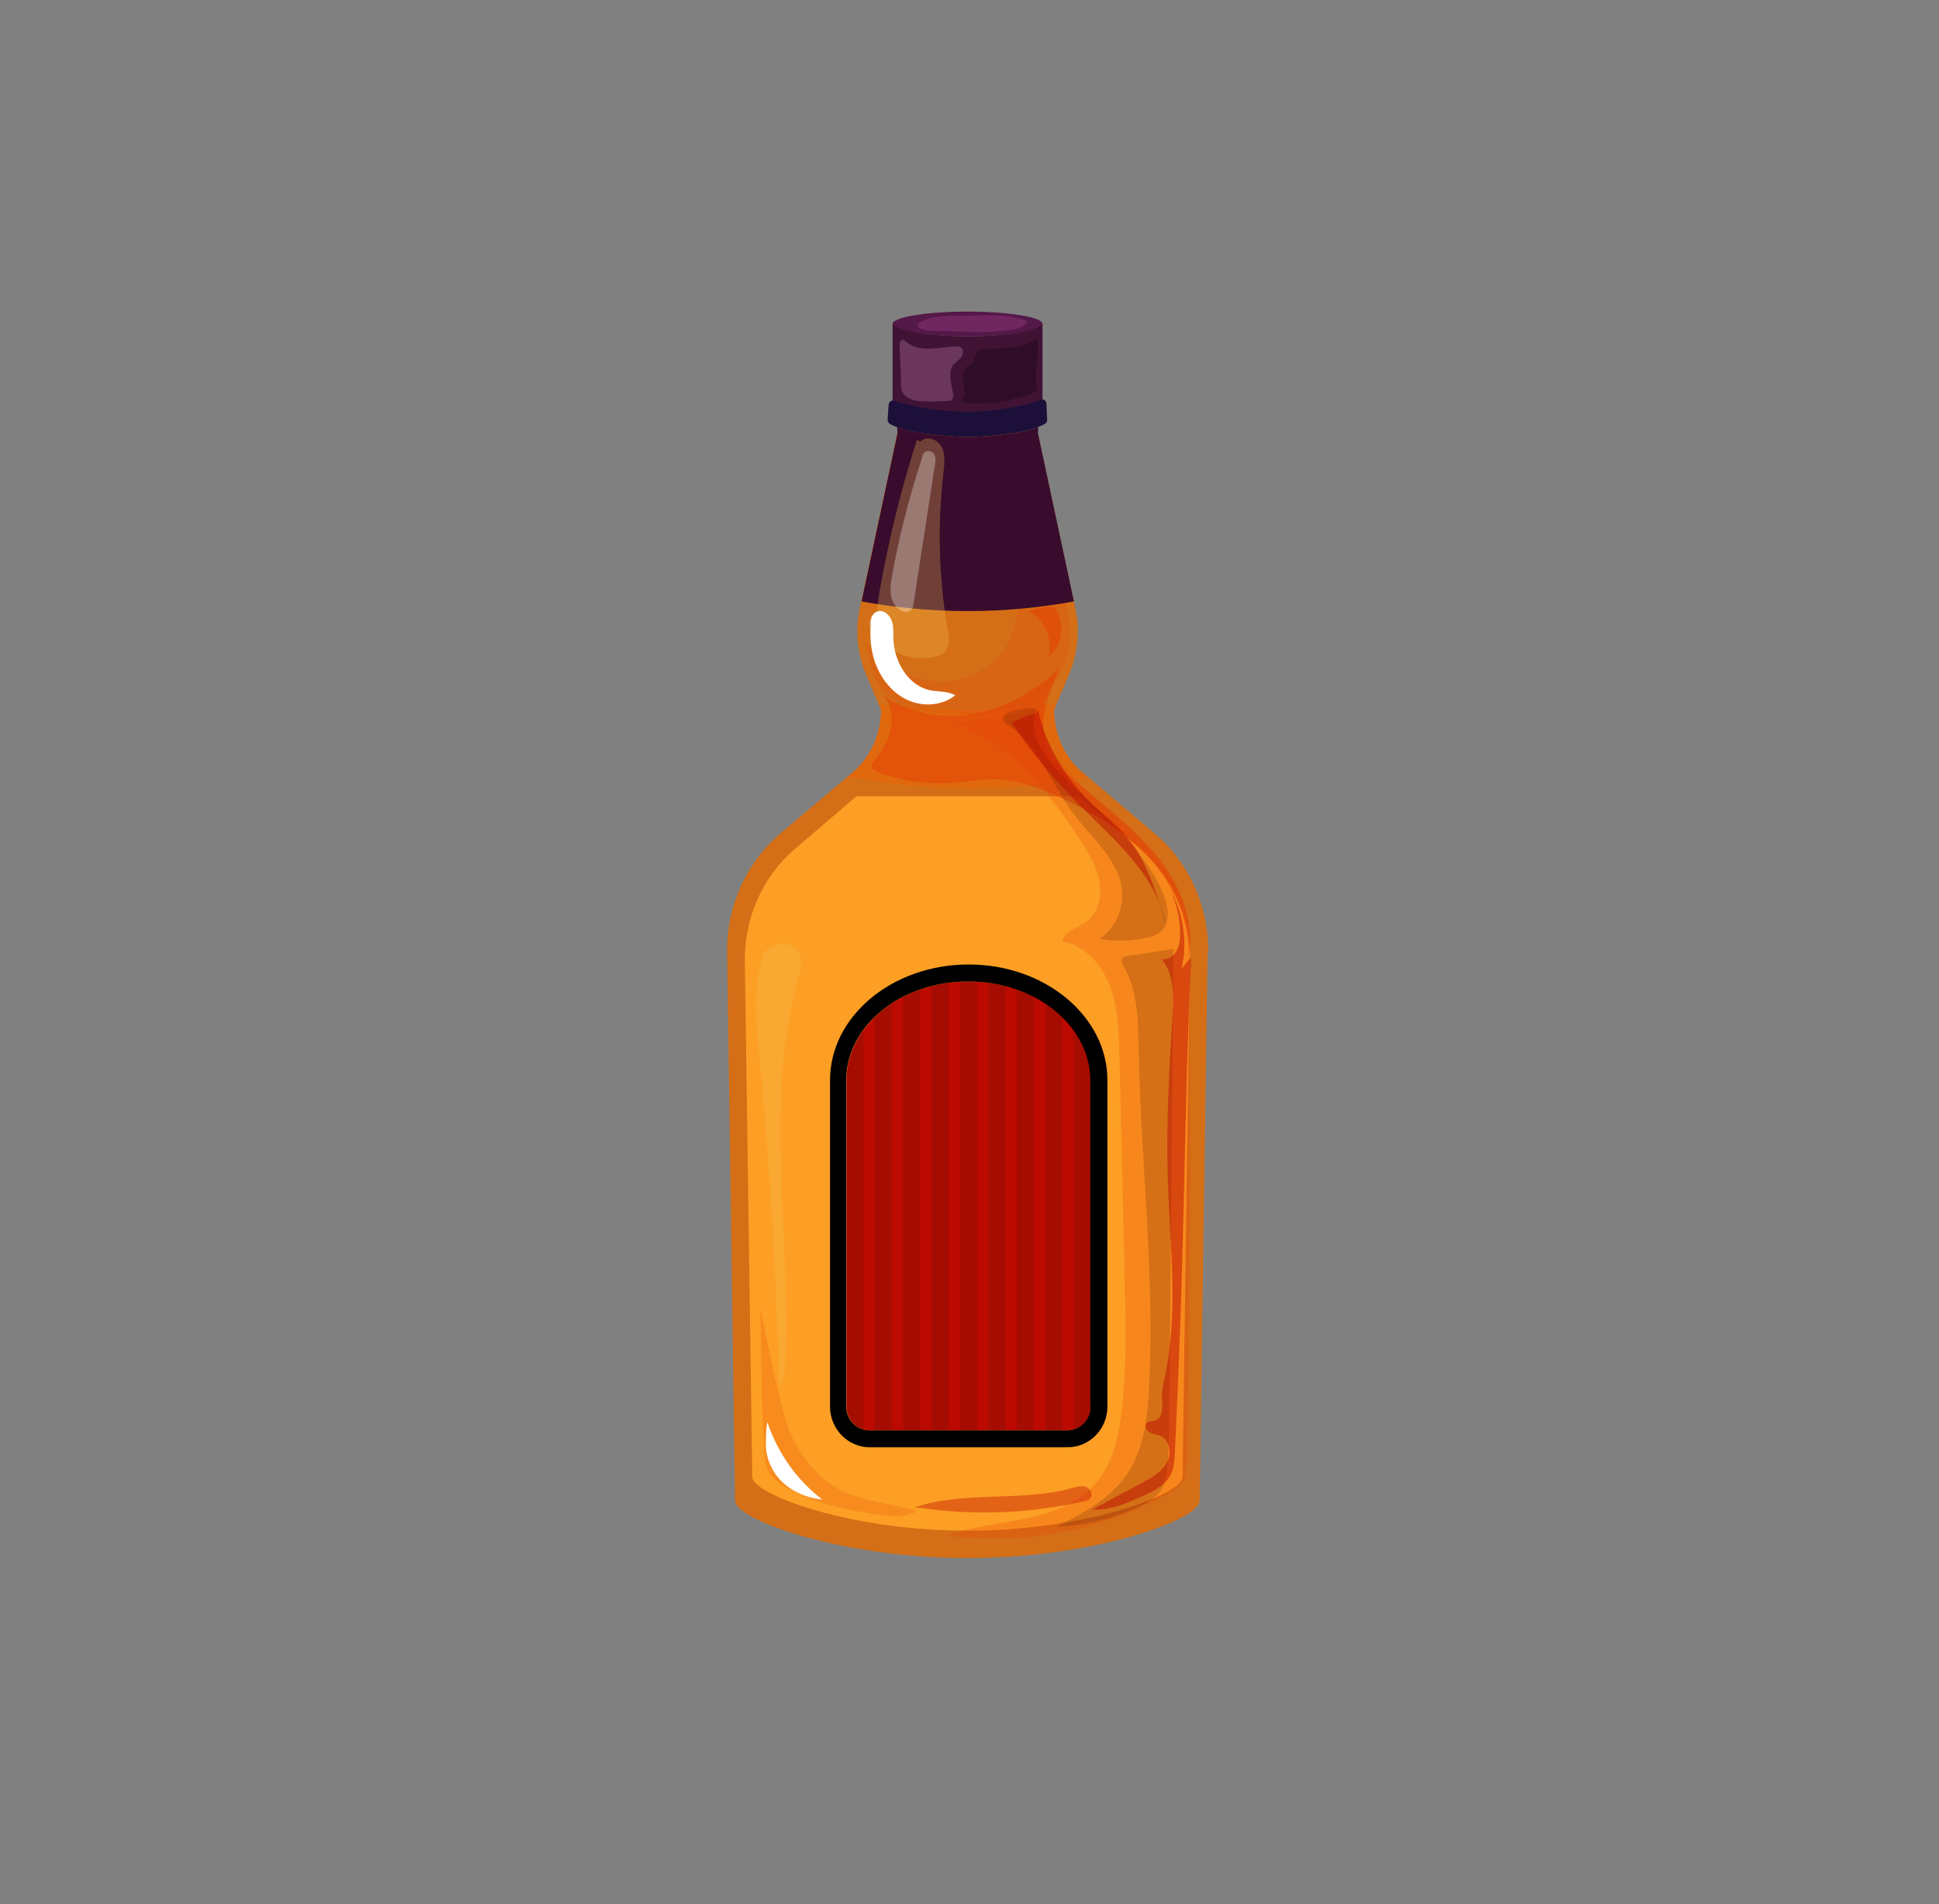 <svg width="56" height="55" viewBox="0 0 56 55" fill="none" xmlns="http://www.w3.org/2000/svg">
<rect x="0" y="0" width="56" height="55" fill="#808080" stroke="none"/>
<path d="M27.944 9C26.752 9 25.779 9.161 25.779 9.357C25.779 9.376 25.788 9.396 25.807 9.41C25.97 9.581 26.861 9.713 27.944 9.713C29.026 9.713 29.918 9.581 30.08 9.41C30.099 9.391 30.109 9.376 30.109 9.357C30.109 9.161 29.141 9 27.944 9Z" fill="#541849"/>
<path d="M34.892 27.506C34.911 26.172 34.338 24.902 33.332 24.057L31.415 22.436C30.805 21.991 30.442 21.269 30.442 20.502L30.876 19.476C31.139 18.856 31.196 18.167 31.043 17.508L29.97 12.497H25.917L24.844 17.508C24.691 18.162 24.749 18.856 25.011 19.476L25.445 20.502C25.445 21.269 25.082 21.991 24.472 22.436L22.555 24.057C21.554 24.902 20.981 26.172 21 27.506L21.229 43.344C21.229 43.408 21.263 43.466 21.32 43.525C21.821 44.082 24.591 45 27.939 45C31.291 45 34.057 44.087 34.558 43.525C34.61 43.466 34.648 43.408 34.648 43.344L34.877 27.506H34.892Z" fill="#D46F17"/>
<path d="M34.377 27.764C34.396 26.514 33.862 25.317 32.937 24.521L31.158 22.998H24.735L22.956 24.521C22.026 25.317 21.497 26.509 21.511 27.764L21.726 42.651C21.726 42.709 21.759 42.763 21.807 42.822C22.269 43.344 24.835 44.209 27.939 44.209C31.044 44.209 33.609 43.349 34.072 42.822C34.119 42.768 34.153 42.709 34.153 42.651L34.367 27.764H34.377Z" fill="#FC9F24"/>
<path d="M27.944 9.713C26.847 9.713 25.946 9.562 25.779 9.357V11.891C25.941 12.101 26.847 12.258 27.944 12.258C29.041 12.258 29.942 12.097 30.109 11.891V9.357C29.947 9.567 29.041 9.713 27.944 9.713Z" fill="#401335"/>
<path d="M27.944 12.624C28.397 12.624 29.689 12.531 30.185 12.238C30.223 12.214 30.247 12.165 30.242 12.111L30.223 11.667C30.223 11.579 30.147 11.52 30.075 11.545C29.746 11.672 28.921 11.886 28.011 11.891H27.887C26.976 11.886 26.141 11.686 25.812 11.574C25.741 11.55 25.674 11.608 25.664 11.691L25.636 12.106C25.636 12.155 25.65 12.209 25.688 12.233C26.108 12.512 27.495 12.624 27.944 12.624Z" fill="#1C103A"/>
<g opacity="0.8">
<path d="M29.599 9.244C28.998 9.044 28.354 9.122 27.729 9.122C27.334 9.122 26.914 9.098 26.561 9.317C26.532 9.337 26.499 9.361 26.499 9.4C26.499 9.444 26.537 9.469 26.571 9.484C26.752 9.567 26.952 9.562 27.148 9.562C27.872 9.562 28.602 9.659 29.312 9.503C29.413 9.484 29.513 9.449 29.599 9.381C29.718 9.283 29.599 9.244 29.599 9.244Z" fill="#772A65"/>
</g>
<path d="M27.739 10.348C27.81 10.27 27.844 10.118 27.767 10.045C27.729 10.006 27.672 10.006 27.62 10.006C27.138 10.016 26.575 10.211 26.184 9.879C25.893 9.63 26.003 10.162 25.998 10.382C25.998 10.607 26.032 10.827 26.022 11.046C26.003 11.403 26.18 11.476 26.356 11.55C26.432 11.579 26.513 11.584 26.59 11.588C26.852 11.598 27.119 11.598 27.381 11.579C27.429 11.579 27.481 11.569 27.51 11.525C27.529 11.491 27.529 11.447 27.529 11.408C27.515 11.261 27.472 11.12 27.453 10.978C27.434 10.832 27.439 10.67 27.515 10.558C27.577 10.47 27.672 10.421 27.739 10.343V10.348Z" fill="#6B365B"/>
<g opacity="0.3">
<path d="M29.956 9.767C29.808 9.855 29.656 9.938 29.494 9.987C29.379 10.016 29.265 10.026 29.15 10.035C28.893 10.055 28.64 10.079 28.383 10.099C28.344 10.099 28.306 10.104 28.268 10.128C28.139 10.201 28.149 10.45 28.025 10.539C27.991 10.558 27.958 10.568 27.925 10.587C27.81 10.661 27.796 10.851 27.815 11.002C27.834 11.154 27.882 11.32 27.825 11.461C27.81 11.505 27.782 11.554 27.801 11.598C27.82 11.647 27.877 11.642 27.925 11.647C28.359 11.667 28.855 11.642 29.217 11.54C29.422 11.481 29.618 11.447 29.813 11.364C29.828 11.359 29.842 11.349 29.856 11.335C29.866 11.32 29.942 11.3 29.947 11.276C29.961 11.115 29.904 10.949 29.918 10.787C29.951 10.47 30.028 10.075 29.956 9.762V9.767Z" fill="#0B0108"/>
</g>
<g opacity="0.4">
<path d="M31.449 22.465L31.416 22.436C30.805 21.991 30.443 21.269 30.443 20.502L30.509 20.346C29.737 20.448 28.893 20.517 28.006 20.517C27.071 20.517 26.184 20.443 25.374 20.331L25.445 20.502C25.445 21.264 25.088 21.982 24.482 22.426C25.517 22.631 26.742 22.773 28.058 22.773C29.294 22.773 30.448 22.646 31.444 22.46L31.449 22.465Z" fill="#F26001"/>
</g>
<g opacity="0.2">
<path d="M24.949 18.475C24.949 18.475 24.978 18.504 24.987 18.524C24.978 18.451 24.963 18.382 24.954 18.309V18.475H24.949Z" fill="#E63E03"/>
</g>
<g opacity="0.2">
<path d="M30.772 17.415C30.433 15.882 30.09 14.348 29.751 12.819C29.732 12.741 29.708 12.653 29.642 12.614C29.589 12.585 29.527 12.595 29.47 12.6C29.017 12.663 28.564 12.731 28.111 12.795C29.041 14.084 29.503 15.72 29.403 17.317C29.374 17.767 29.298 18.221 29.084 18.612C28.683 19.34 27.825 19.74 27.014 19.676C26.222 19.613 25.493 19.149 24.987 18.519C25.087 19.134 25.245 19.774 25.717 20.16C26.055 20.433 26.504 20.526 26.933 20.575C27.624 20.653 28.321 20.653 29.007 20.575C29.327 20.536 29.656 20.477 29.932 20.302C30.247 20.101 30.457 19.774 30.624 19.432C30.757 19.149 30.872 18.851 30.9 18.538C30.939 18.162 30.853 17.786 30.772 17.415Z" fill="#E63E03"/>
</g>
<path d="M31.015 17.366L29.975 12.502L29.985 12.331C29.403 12.551 28.349 12.624 27.949 12.624C27.548 12.624 26.475 12.536 25.912 12.336L25.922 12.502L24.882 17.371C25.788 17.537 26.828 17.65 27.944 17.65C29.06 17.65 30.109 17.537 31.015 17.371V17.366Z" fill="#390C2D"/>
<path d="M27.973 28.346C26.027 28.346 24.449 29.625 24.449 31.198V40.624C24.449 41.005 24.749 41.313 25.121 41.313H30.834C31.206 41.313 31.506 41.005 31.506 40.624V31.198C31.506 29.625 29.923 28.346 27.982 28.346H27.973Z" fill="#BC0A01"/>
<path d="M27.973 27.857C25.765 27.857 23.972 29.357 23.972 31.198V40.624C23.972 41.273 24.487 41.801 25.121 41.801H30.834C31.468 41.801 31.983 41.273 31.983 40.624V31.198C31.983 29.357 30.185 27.857 27.982 27.857H27.973ZM31.497 40.624C31.497 41.005 31.196 41.313 30.824 41.313H25.111C24.739 41.313 24.439 41.005 24.439 40.624V31.198C24.439 29.625 26.022 28.346 27.963 28.346C29.904 28.346 31.487 29.625 31.487 31.198V40.624H31.497Z" fill="black"/>
<g opacity="0.2">
<path d="M24.444 31.203V40.629C24.444 40.941 24.654 41.205 24.935 41.288V29.757C24.625 30.182 24.444 30.675 24.444 31.198V31.203Z" fill="#491507"/>
</g>
<g opacity="0.2">
<path d="M25.264 41.313H25.755V28.98C25.579 29.098 25.412 29.23 25.264 29.371V41.313Z" fill="#491507"/>
</g>
<g opacity="0.2">
<path d="M26.084 41.313H26.576V28.58C26.404 28.639 26.242 28.712 26.084 28.79V41.313Z" fill="#491507"/>
</g>
<g opacity="0.2">
<path d="M26.904 41.313H27.395V28.385C27.229 28.409 27.066 28.438 26.904 28.477V41.313Z" fill="#491507"/>
</g>
<g opacity="0.2">
<path d="M27.725 28.36V41.318H28.216V28.36C28.135 28.36 28.054 28.35 27.973 28.35C27.892 28.35 27.81 28.355 27.729 28.36H27.725Z" fill="#491507"/>
</g>
<g opacity="0.2">
<path d="M28.545 28.39V41.318H29.036V28.482C28.879 28.443 28.712 28.414 28.545 28.39Z" fill="#491507"/>
</g>
<g opacity="0.2">
<path d="M29.365 41.313H29.856V28.79C29.699 28.712 29.537 28.639 29.365 28.58V41.313Z" fill="#491507"/>
</g>
<g opacity="0.2">
<path d="M30.185 41.313H30.676V29.371C30.528 29.23 30.366 29.098 30.185 28.98V41.313Z" fill="#491507"/>
</g>
<g opacity="0.2">
<path d="M31.005 29.757V41.288C31.287 41.205 31.497 40.946 31.497 40.629V31.203C31.497 30.675 31.315 30.182 31.005 29.762V29.757Z" fill="#491507"/>
</g>
<g opacity="0.3">
<path d="M27.367 18.187C27.114 16.692 27.071 15.164 27.248 13.655C27.276 13.405 27.31 13.137 27.195 12.912C27.081 12.687 26.752 12.57 26.585 12.756L26.48 12.707C26.027 14.123 25.669 15.569 25.412 17.034C25.326 17.527 25.259 18.079 25.536 18.499C25.831 18.949 26.442 19.081 26.966 18.973C27.085 18.949 27.214 18.91 27.295 18.817C27.438 18.656 27.41 18.407 27.372 18.192L27.367 18.187Z" fill="#F1BD51"/>
</g>
<g opacity="0.3">
<path d="M26.985 13.122C26.938 13.039 26.823 13.005 26.737 13.044C26.709 13.059 26.685 13.083 26.666 13.107V13.083C26.666 13.083 26.666 13.107 26.661 13.117C26.637 13.151 26.628 13.191 26.628 13.23C26.265 14.329 25.979 15.452 25.769 16.595C25.736 16.79 25.702 16.99 25.731 17.186C25.764 17.381 25.869 17.571 26.051 17.65C26.132 17.684 26.227 17.694 26.294 17.64C26.36 17.586 26.38 17.493 26.389 17.405C26.594 16.072 26.799 14.739 27.004 13.405C27.019 13.313 27.033 13.205 26.98 13.127L26.985 13.122Z" fill="white"/>
</g>
<g opacity="0.5">
<path d="M33.356 24.653C32.646 23.794 31.73 23.144 30.891 22.416C30.681 22.236 30.471 22.04 30.333 21.796C29.899 21.039 30.252 20.077 30.61 19.281C29.918 19.95 29.055 20.448 28.12 20.614C27.186 20.78 26.175 20.59 25.412 20.004L25.493 20.072C25.965 20.575 25.731 21.444 25.259 21.948C25.216 21.991 25.173 22.04 25.169 22.099C25.159 22.206 25.273 22.275 25.374 22.309C26.06 22.563 26.795 22.665 27.524 22.612C27.958 22.578 28.392 22.494 28.826 22.509C29.393 22.534 29.937 22.739 30.457 22.963C31.454 23.398 32.422 23.95 33.166 24.756C33.909 25.562 34.405 26.656 34.319 27.759C34.558 26.661 34.076 25.508 33.366 24.648L33.356 24.653Z" fill="#E63E03"/>
</g>
<g opacity="0.3">
<path d="M22.045 27.52C22.045 27.52 22.055 27.515 22.055 27.51C22.069 27.466 22.083 27.418 22.097 27.374L22.045 27.52Z" fill="#F1BD51"/>
</g>
<g opacity="0.3">
<path d="M23.084 27.52C22.898 27.154 22.336 27.217 22.059 27.515C21.74 28.453 21.835 29.488 21.93 30.485C22.231 33.659 22.422 36.844 22.503 40.033C22.641 39.921 22.66 39.72 22.669 39.545C22.879 35.769 22.035 31.886 23.056 28.253C23.122 28.013 23.194 27.745 23.084 27.525V27.52Z" fill="#F1BD51"/>
</g>
<g opacity="0.5">
<g opacity="0.5">
<path d="M30.199 19.989L30.504 19.53C30.366 19.657 30.271 19.813 30.199 19.989Z" fill="#E63E03"/>
</g>
<g opacity="0.5">
<path d="M34.348 27.784C34.348 27.31 34.348 26.836 34.238 26.377C33.842 24.687 32.178 23.706 31 22.455C30.624 22.06 30.28 21.601 30.142 21.068C30.051 20.717 30.066 20.326 30.199 19.989L30.137 20.087C29.946 20.482 29.455 20.595 29.031 20.658C28.53 20.736 28.029 20.814 27.524 20.893C29.131 21.391 30.266 22.841 31.201 24.272C31.439 24.639 31.677 25.024 31.754 25.459C31.83 25.894 31.706 26.397 31.348 26.641C31.101 26.807 30.733 26.89 30.681 27.188C31.325 27.3 31.825 27.862 32.059 28.487C32.293 29.112 32.312 29.796 32.331 30.465C32.383 32.658 32.436 34.846 32.483 37.039C32.512 38.309 32.541 39.584 32.383 40.839C32.297 41.523 32.14 42.226 31.716 42.758C31.22 43.388 30.428 43.686 29.656 43.852C28.883 44.018 28.082 44.077 27.343 44.355C29.517 44.648 31.778 44.223 33.709 43.159C33.885 43.061 34.071 42.949 34.172 42.773C34.272 42.597 34.281 42.382 34.286 42.177C34.372 37.381 34.367 32.58 34.357 27.784H34.348Z" fill="#E63E03"/>
</g>
</g>
<g opacity="0.2">
<path d="M32.407 25.82C32.426 26.328 32.169 26.841 31.754 27.12C32.188 27.193 32.632 27.183 33.061 27.1C33.237 27.066 33.418 27.017 33.547 26.89C33.819 26.622 33.738 26.153 33.585 25.796C32.975 24.365 31.654 23.413 30.581 22.299C30.109 21.811 29.651 21.117 29.928 20.492L29.894 20.458C29.651 20.443 29.403 20.482 29.169 20.565C29.069 20.599 28.96 20.673 28.974 20.78C28.983 20.854 29.055 20.897 29.112 20.936C29.999 21.523 30.362 22.651 31.005 23.506C31.558 24.238 32.374 24.893 32.412 25.816L32.407 25.82Z" fill="#491507"/>
</g>
<g opacity="0.2">
<path d="M33.809 27.418C33.394 27.481 32.98 27.549 32.56 27.613C32.498 27.623 32.431 27.637 32.403 27.691C32.364 27.759 32.407 27.847 32.45 27.916C32.86 28.609 32.87 29.469 32.884 30.28C32.946 33.532 33.352 36.785 33.189 40.038C33.146 40.917 33.046 41.84 32.56 42.563C32.074 43.286 31.277 43.706 30.514 44.096C31.315 44.062 32.107 43.872 32.841 43.545C33.113 43.422 33.39 43.271 33.547 43.012C33.676 42.797 33.704 42.534 33.723 42.28C33.766 41.664 33.771 41.049 33.776 40.434C33.814 36.096 33.852 31.755 33.89 27.418H33.814H33.809Z" fill="#491507"/>
</g>
<path d="M33.514 26.167C33.571 26.358 33.633 26.548 33.676 26.744C33.638 26.543 33.58 26.353 33.514 26.167Z" fill="#42210B"/>
<g opacity="0.5">
<path d="M30.447 17.523C30.447 17.523 30.447 17.523 30.447 17.527C30.471 17.527 30.495 17.523 30.519 17.527H30.447V17.523Z" fill="#E63E03"/>
</g>
<g opacity="0.5">
<path d="M30.452 17.527C30.199 17.523 29.942 17.562 29.708 17.659C30.166 17.894 30.419 18.475 30.28 18.978C30.695 18.646 30.776 17.952 30.452 17.527Z" fill="#E63E03"/>
</g>
<g opacity="0.5">
<path d="M33.514 26.167C33.399 25.796 33.27 25.435 33.108 25.083C32.97 24.79 32.818 24.507 32.617 24.253C32.283 23.828 31.835 23.506 31.449 23.129C30.724 22.421 30.204 21.493 29.975 20.497L29.933 20.585C29.684 20.658 29.441 20.756 29.212 20.873C29.77 21.698 30.405 22.475 31.106 23.178C32.012 24.092 33.075 24.985 33.519 26.167H33.514Z" fill="#BC0A01"/>
<path d="M34.124 27.984C34.301 27.227 34.186 26.397 33.805 25.723C33.981 26.104 34.077 26.519 34.081 26.939C34.081 27.12 34.072 27.305 33.981 27.462C33.895 27.618 33.719 27.735 33.547 27.696C33.914 28.131 33.9 28.766 33.862 29.337C33.767 30.915 33.676 32.492 33.728 34.07C33.786 35.969 34.043 37.899 33.643 39.755C33.605 39.935 33.557 40.116 33.562 40.297C33.562 40.575 33.614 40.951 33.356 41.029C33.275 41.054 33.175 41.039 33.118 41.103C33.042 41.186 33.113 41.322 33.209 41.376C33.304 41.425 33.419 41.43 33.519 41.474C33.791 41.596 33.843 41.996 33.69 42.26C33.542 42.524 33.266 42.675 32.999 42.817C32.513 43.076 32.031 43.335 31.544 43.598C32.045 43.633 32.532 43.422 32.994 43.212C33.323 43.066 33.676 42.89 33.829 42.558C33.905 42.382 33.919 42.187 33.929 41.996C34.01 40.311 34.077 38.626 34.129 36.937C34.22 33.835 34.258 30.729 34.401 27.633L34.12 27.989L34.124 27.984Z" fill="#BC0A01"/>
</g>
<g opacity="0.2">
<path d="M24.238 43.012C23.623 42.685 23.165 42.109 22.86 41.479C22.555 40.844 22.107 38.465 21.959 37.777C21.978 38.661 21.997 40.429 22.026 41.024C22.026 41.024 22.04 41.303 22.069 41.83C22.078 42.055 22.093 42.289 22.197 42.49C22.307 42.7 22.507 42.841 22.712 42.959C23.504 43.418 24.42 43.608 25.321 43.74C25.707 43.794 26.127 43.838 26.475 43.652C25.741 43.403 24.93 43.383 24.243 43.017L24.238 43.012Z" fill="#E63E03"/>
</g>
<path d="M25.302 19.203C25.473 19.652 25.812 20.048 26.246 20.233C26.68 20.419 27.218 20.38 27.59 20.082C27.371 19.955 27.104 19.984 26.856 19.935C26.227 19.799 25.821 19.11 25.802 18.451C25.797 18.27 25.812 18.084 25.75 17.918C25.688 17.752 25.516 17.606 25.344 17.659C25.263 17.684 25.206 17.747 25.168 17.825C25.106 18.289 25.13 18.768 25.297 19.203H25.302Z" fill="white"/>
<path d="M25.163 17.84C25.13 17.918 25.116 18.011 25.12 18.094L25.163 17.84Z" fill="white"/>
<path d="M25.178 17.772L25.164 17.84C25.164 17.84 25.164 17.825 25.168 17.82C25.168 17.806 25.168 17.786 25.173 17.772H25.178Z" fill="white"/>
<path d="M22.164 41.068C22.116 41.273 22.121 41.601 22.121 41.601C22.092 41.982 22.226 42.372 22.464 42.665C22.779 43.046 23.261 43.261 23.747 43.31C23.013 42.748 22.455 41.957 22.159 41.068H22.164Z" fill="white"/>
<g opacity="0.4">
<path d="M31.353 42.944C31.229 42.905 31.096 42.944 30.967 42.978C29.484 43.388 27.867 43.046 26.408 43.54L26.566 43.549C28.134 43.779 29.746 43.715 31.291 43.364C31.372 43.344 31.463 43.32 31.506 43.247C31.573 43.134 31.477 42.978 31.353 42.939V42.944Z" fill="#BC0A01"/>
</g>
</svg>
